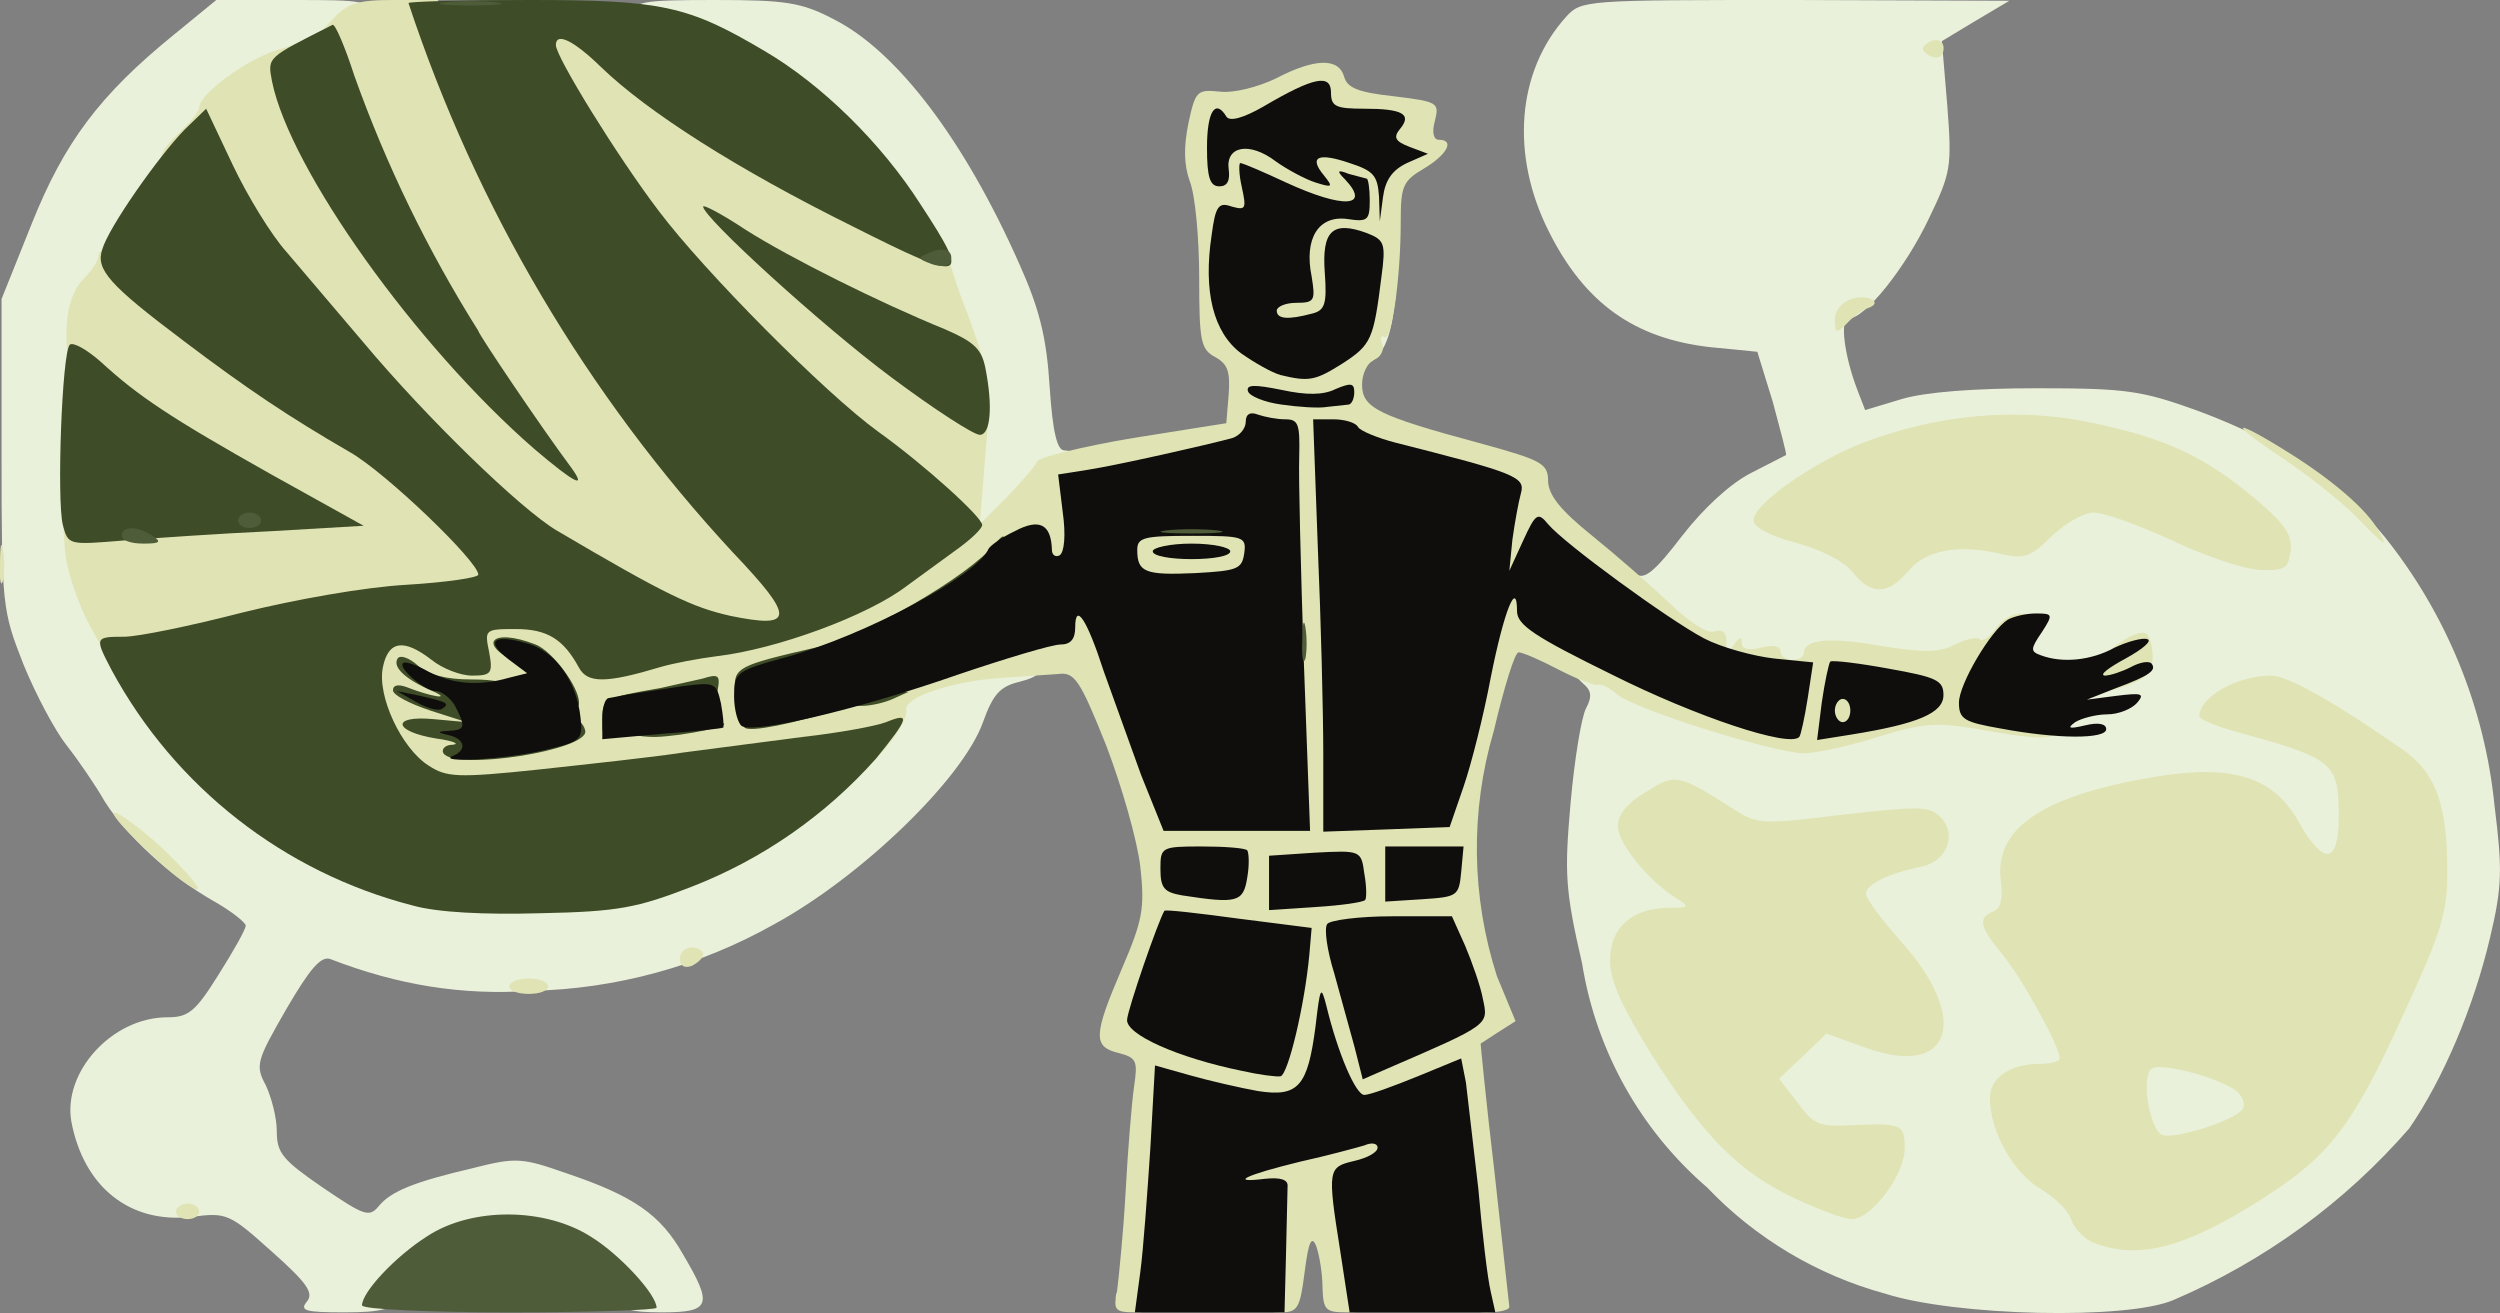 <svg xmlns="http://www.w3.org/2000/svg" id="root" viewBox="0 0 99 52">
  <rect x="0" y="0" width="99" height="52" fill="#808080" stroke="none"/>
  <path
    style="stroke: none; fill-rule: nonzero; fill: rgb(91.765%, 94.51%, 85.49%); fill-opacity: 1"
    d="M 12.156 51.539 C 12.434 51.199 12.156 50.801 10.773 49.57 C 9.086 48.062 8.996 48.004 7.582 48.188 C 5.156 48.465 3.316 47.02 2.824 44.406 C 2.488 42.438 4.449 40.285 6.629 40.285 C 7.461 40.285 7.734 40.07 8.656 38.594 C 9.238 37.672 9.73 36.809 9.73 36.656 C 9.73 36.531 9.148 36.07 8.441 35.672 C 6.754 34.719 5.004 33.09 4.145 31.734 C 3.777 31.09 3.102 30.105 2.641 29.52 C 2.18 28.938 1.41 27.492 0.922 26.293 C 0.094 24.172 0.062 24.016 0.062 17.988 L 0.062 11.84 L 1.258 8.855 C 2.547 5.629 3.961 3.75 6.875 1.383 L 8.566 0 L 11.605 0 C 14.43 0 14.645 0.031 14.645 0.613 C 14.645 1.445 13.508 2.398 12.035 2.859 C 10.805 3.23 9.27 4.305 8.656 5.289 L 7.059 7.473 C 6.324 8.426 5.496 9.719 5.219 10.363 C 4.91 10.977 4.449 11.746 4.176 12.023 C 3.562 12.641 3.133 17.281 3.469 20.203 C 3.777 23.309 6.414 28.137 8.996 30.473 C 12.496 33.766 17.184 35.496 21.98 35.27 C 24.648 35.055 28.426 33.609 30.758 31.891 C 32.848 30.383 34.902 28.074 34.902 27.309 C 34.902 26.969 35.426 26.629 36.531 26.262 C 37.391 25.984 38.219 25.617 38.312 25.43 C 38.434 25.277 39.141 25.062 39.938 25 C 41.352 24.816 41.352 24.816 41.352 25.77 C 41.352 26.602 41.195 26.785 40.367 27 C 39.602 27.184 39.324 27.492 38.926 28.598 C 38.125 30.844 34.105 34.719 30.668 36.594 C 27.719 38.258 24.41 39.164 21.027 39.238 C 18.328 39.422 15.777 39.023 13.078 37.977 C 12.707 37.855 12.277 38.348 11.328 39.977 C 10.16 42.008 10.098 42.191 10.531 42.988 C 10.746 43.453 10.961 44.25 10.961 44.805 C 10.961 45.664 11.203 45.941 12.77 47.02 C 14.398 48.125 14.613 48.219 14.98 47.785 C 15.473 47.172 16.391 46.805 18.758 46.25 C 20.445 45.82 20.691 45.852 22.441 46.465 C 25.078 47.355 26.156 48.094 27.043 49.664 C 28.242 51.691 28.148 51.969 26.215 51.969 C 24.957 51.969 24.527 51.848 24.219 51.355 C 23.605 50.34 21.457 49.172 20.199 49.141 C 19 49.141 17.129 50.094 16.055 51.324 C 15.594 51.848 15.102 51.969 13.629 51.969 C 12.094 51.969 11.848 51.906 12.156 51.539 Z M 74.656 51.23 C 71.965 50.496 69.523 49.039 67.598 47.02 C 64.957 44.742 63.207 41.605 62.652 38.16 C 61.98 35.242 61.949 34.594 62.195 31.797 C 62.348 30.074 62.625 28.383 62.809 28.047 C 63.055 27.582 63.023 27.336 62.684 27.062 C 62.438 26.844 62.223 26.57 62.223 26.414 C 62.223 25.953 64.434 26.109 64.957 26.57 C 65.387 26.969 70.234 28.691 70.391 28.508 L 70.637 27.801 C 70.789 27.246 70.668 27.121 69.867 26.938 C 69.348 26.844 68.578 26.754 68.18 26.754 C 67.781 26.754 67.441 26.629 67.441 26.445 C 67.441 26.293 67.227 26.137 66.953 26.137 C 66.246 26.137 64.371 23.926 64.371 23.094 C 64.371 22.539 64.465 22.449 64.773 22.727 C 65.109 22.973 65.508 22.664 66.613 21.219 C 67.473 20.109 68.547 19.129 69.348 18.727 L 70.727 18.02 C 70.758 17.988 70.512 17.066 70.207 15.93 L 69.59 13.93 L 67.719 13.746 C 64.711 13.406 62.746 11.992 61.332 9.164 C 59.801 6.121 60.074 2.828 62.008 0.676 C 62.625 0 62.715 0 71.098 0 L 79.57 0.031 L 78.219 0.832 L 76.898 1.629 L 77.113 4.184 C 77.297 6.613 77.266 6.828 76.375 8.672 C 75.453 10.609 73.859 12.609 73.215 12.609 C 72.844 12.609 73.031 14.082 73.551 15.438 L 73.859 16.238 L 75.301 15.805 C 76.223 15.527 78.156 15.375 80.672 15.375 C 84.234 15.375 84.816 15.469 87.027 16.266 C 90.344 17.496 92.613 19.035 94.426 21.25 C 96.879 24.309 98.395 28.016 98.785 31.918 C 99.094 34.41 99.094 35.086 98.602 37.148 C 97.957 39.883 96.758 42.715 95.41 44.68 C 92.852 47.625 89.66 49.945 86.078 51.477 C 84.234 52.277 77.449 52.121 74.656 51.23 Z M 85.586 48.219 C 87.242 47.633 90.59 45.387 91.633 44.129 C 92.828 42.652 95.992 35.734 95.992 34.562 C 95.992 32.902 95.379 31.398 94.457 30.75 L 93.535 30.105 L 93.535 34.75 L 92.184 34.75 C 90.895 34.75 90.773 34.656 90.098 33.457 C 89.238 31.918 88.316 31.582 85.707 31.859 C 83.59 32.074 82.023 32.656 81.043 33.582 C 80.488 34.102 80.336 34.594 80.336 35.703 C 80.336 36.5 80.457 37.238 80.613 37.332 C 81.195 37.699 82.484 40.867 82.484 41.914 C 82.484 42.961 82.391 43.051 81.656 43.051 C 81.164 43.051 80.613 43.176 80.367 43.328 C 79.723 43.758 80.367 45.234 81.594 46.066 C 82.176 46.465 82.793 47.078 82.977 47.449 C 83.191 47.785 83.59 48.188 83.898 48.309 L 84.512 48.555 C 84.543 48.586 85 48.434 85.586 48.219 Z M 73.645 46.527 C 74.535 45.727 74.32 45.512 72.57 45.512 C 71.125 45.512 70.852 45.418 70.266 44.59 C 69.285 43.297 69.375 41.945 70.512 40.867 C 71.555 39.852 72.691 39.73 74.379 40.438 C 75.301 40.805 75.484 40.805 75.609 40.438 C 75.793 39.945 74.996 38.684 73.766 37.547 C 73.152 36.961 72.969 36.5 72.969 35.488 C 72.969 34.07 73.488 33.52 74.781 33.52 C 75.117 33.52 75.484 33.363 75.609 33.148 C 75.762 32.902 75.609 32.871 75.086 33.027 C 74.688 33.117 73.031 33.305 71.434 33.395 C 68.672 33.582 68.457 33.551 67.41 32.844 C 66.551 32.227 66.215 32.137 65.848 32.41 C 65.387 32.75 65.387 32.844 65.848 33.426 C 66.152 33.766 66.676 34.227 67.074 34.41 C 67.566 34.688 67.75 35.055 67.75 35.824 C 67.75 36.809 67.656 36.902 66.859 36.902 C 66.367 36.902 65.664 37.148 65.262 37.484 L 64.559 38.039 L 66.309 40.777 C 68.211 43.82 69.746 45.418 71.586 46.371 C 73.09 47.172 72.969 47.141 73.645 46.527 Z M 81.133 27.859 C 81.719 27.246 81.688 27.152 80.734 26.969 C 80.242 26.875 79.57 26.723 79.199 26.602 C 78.586 26.414 78.492 26.477 78.492 27.152 C 78.492 27.828 78.648 27.953 79.508 28.074 L 80.582 28.23 C 80.645 28.262 80.887 28.105 81.133 27.859 Z M 75.609 27.676 C 75.855 27.676 76.039 27.461 76.039 27.215 C 76.039 26.938 75.762 26.754 75.363 26.754 C 74.965 26.754 74.352 26.66 73.98 26.57 C 73.551 26.445 73.273 26.508 73.273 26.723 C 73.273 26.906 73.488 27.062 73.734 27.062 C 73.98 27.062 74.195 27.277 74.195 27.555 C 74.195 27.891 74.352 27.984 74.688 27.859 C 74.965 27.77 75.363 27.676 75.609 27.676 Z M 77.695 20.758 C 79.539 20.727 80.027 20.602 80.582 20.051 C 81.562 19.066 84.141 19.129 86.199 20.141 C 87.059 20.602 88.102 21.066 88.562 21.25 C 89.332 21.527 89.301 21.496 88.316 20.602 C 85.535 18.285 81.941 17.176 78.34 17.527 C 75.641 17.93 71.434 19.621 71.434 20.328 C 71.434 20.449 71.984 20.633 72.629 20.758 C 73.305 20.879 73.922 21.188 74.012 21.434 C 74.195 21.863 74.289 21.863 74.84 21.34 C 75.301 20.941 75.977 20.789 77.695 20.758 Z M 77.695 20.758 "
  />
  <path
    style="stroke: none; fill-rule: nonzero; fill: rgb(91.765%, 94.51%, 85.49%); fill-opacity: 1"
    d="M 84.633 45.852 C 84.297 45.633 84.172 44.957 84.172 43.453 L 84.172 41.359 L 85.215 41.27 C 86.352 41.145 88.809 41.699 89.484 42.223 C 89.668 42.375 89.852 43.051 89.852 43.727 C 89.852 44.836 89.762 44.957 88.715 45.418 C 87.242 46.035 85.215 46.25 84.633 45.852 Z M 44.234 51.168 C 44.328 50.895 44.418 50.277 44.418 49.785 C 44.418 49.047 44.543 48.895 45.188 48.895 C 45.895 48.895 45.953 49.016 45.953 50.277 C 45.953 51.633 45.922 51.66 45.004 51.66 C 44.266 51.66 44.082 51.57 44.234 51.168 Z M 16.484 28.445 C 16.484 27.43 16.547 27.367 17.559 27.367 C 18.57 27.367 18.633 27.43 18.633 28.445 C 18.633 29.461 18.57 29.52 17.559 29.52 C 16.547 29.52 16.484 29.461 16.484 28.445 Z M 26.309 27.828 C 26.309 26.816 26.371 26.754 27.383 26.754 C 28.395 26.754 28.457 26.816 28.457 27.828 C 28.457 28.844 28.395 28.906 27.383 28.906 C 26.371 28.906 26.309 28.844 26.309 27.828 Z M 37.973 21.219 C 37.973 21.066 37.758 20.91 37.512 20.91 C 37.207 20.91 37.051 20.574 37.051 19.836 C 37.051 19.129 37.207 18.758 37.48 18.758 C 38.219 18.758 38.312 16.051 37.605 14.145 C 37.266 13.223 36.898 11.992 36.746 11.438 C 35.887 7.965 30.422 2.738 26.277 1.445 C 25.48 1.199 25.078 0.891 25.078 0.555 C 25.078 0.062 25.449 0 28.305 0 C 31.129 0 31.742 0.094 33.031 0.77 C 35.516 2.031 38.188 5.535 40.367 10.457 C 41.164 12.238 41.441 13.348 41.566 15.312 C 41.688 17.16 41.871 17.836 42.148 17.836 C 42.668 17.836 42.699 18.328 42.211 18.941 C 40.613 20.941 39.844 21.527 38.926 21.527 C 38.402 21.527 37.973 21.402 37.973 21.219 Z M 53.629 12.762 C 53.629 11.102 53.66 11.07 54.488 11.07 C 55.379 11.07 55.379 11.07 55.164 12.484 C 54.98 13.746 54.52 14.422 53.875 14.453 C 53.723 14.453 53.629 13.684 53.629 12.762 Z M 52.094 8.766 C 52.094 7.75 52.156 7.688 53.168 7.688 C 54.18 7.688 54.242 7.75 54.242 8.766 C 54.242 9.777 54.18 9.84 53.168 9.84 C 52.156 9.84 52.094 9.777 52.094 8.766 Z M 48.719 6.305 C 48.719 5.258 48.746 5.227 49.945 5.227 C 51.141 5.227 51.172 5.258 51.172 6.305 C 51.172 7.348 51.141 7.379 49.945 7.379 C 48.746 7.379 48.719 7.348 48.719 6.305 Z M 48.719 6.305 "
  />
  <path
    style="stroke: none; fill-rule: nonzero; fill: rgb(87.843%, 89.02%, 70.588%); fill-opacity: 1"
    d="M 44.234 51.141 C 44.297 50.648 44.48 48.895 44.574 47.203 C 44.664 45.512 44.82 43.637 44.91 43.02 C 45.062 42.008 45.004 41.883 44.297 41.699 C 43.285 41.453 43.285 41.023 44.418 38.379 C 45.25 36.441 45.34 35.98 45.156 34.316 C 45.035 33.273 44.418 31.121 43.805 29.52 C 42.762 26.906 42.547 26.602 41.902 26.691 L 39.66 26.844 C 37.727 26.969 35.793 27.613 35.887 28.105 C 36.008 28.691 34.227 30.812 33.953 30.414 C 33.797 30.137 32.969 30.137 30.543 30.445 C 26.309 30.965 23.055 31.305 19.648 31.551 C 16.332 31.797 15.625 31.52 14.645 29.461 C 14 28.105 13.906 27.184 14.215 25.555 C 14.398 24.633 14.488 24.602 15.902 24.602 C 16.699 24.602 17.469 24.754 17.559 24.91 C 17.898 25.43 18.328 25.246 18.328 24.57 C 18.328 23.926 18.234 23.895 16.27 24.078 C 15.102 24.172 12.523 24.691 10.5 25.215 C 8.473 25.707 6.262 26.137 5.555 26.137 C 4.328 26.137 4.234 26.078 3.469 24.602 C 3.039 23.77 2.641 22.539 2.578 21.863 L 2.488 20.664 L 4.328 20.512 L 8.137 20.109 L 10.07 19.895 L 8.75 19.129 C 6.785 18.02 4.145 16.266 3.375 15.559 C 2.426 14.73 2.363 11.992 3.285 11.07 C 3.621 10.73 3.898 10.332 3.898 10.148 C 3.898 9.656 5.004 9.777 5.465 10.332 C 6.324 11.379 11.297 14.945 14.734 16.973 C 15.961 17.684 16.207 17.742 15.84 17.281 C 15.441 16.699 12.738 13.531 10.438 10.918 C 9.824 10.238 8.996 8.949 8.594 8.086 C 7.98 6.766 7.707 6.457 7.09 6.457 C 6.141 6.457 6.172 6.148 7.121 5.227 C 7.551 4.828 7.891 4.398 7.891 4.242 C 7.891 3.723 9.824 2.305 11.02 1.969 L 12.188 1.598 L 12.125 2.738 C 12.094 3.504 12.465 4.52 13.23 5.996 C 14.52 8.395 15.258 9.348 14.551 7.688 C 14.273 7.102 13.691 5.473 13.23 4.09 L 12.371 1.598 L 13.137 0.801 C 13.754 0.121 14.152 0 15.594 0 L 17.344 0 L 18.02 1.938 C 18.91 4.305 21.059 8.734 22.531 11.195 C 23.883 13.438 27.352 18.176 28.793 19.711 L 31.188 22.293 L 32.508 23.738 L 33.523 23.188 L 35.793 21.742 C 37.082 20.879 37.113 20.848 36.531 20.234 C 36.223 19.895 35.211 19.035 34.289 18.359 C 28.305 13.898 21.09 4.859 21.09 1.785 C 21.09 0.613 21.09 0.613 22.316 0.613 C 23.332 0.613 23.789 0.832 24.711 1.723 C 26.613 3.566 31.066 6.367 35.301 8.332 C 36.93 9.102 37.422 9.504 37.543 10.117 C 37.637 10.547 37.973 11.594 38.312 12.422 C 38.617 13.254 38.895 14.055 38.895 14.176 C 38.895 14.574 37.234 14.516 36.805 14.082 C 36.621 13.898 36.375 13.809 36.285 13.898 C 36.191 13.961 36.805 14.516 37.668 15.098 L 39.172 16.145 L 38.984 18.449 L 38.801 20.758 L 39.875 19.68 C 40.461 19.066 41.012 18.449 41.074 18.266 C 41.137 18.113 42.855 17.684 44.879 17.344 L 48.562 16.758 L 48.656 15.621 C 48.719 14.73 48.625 14.422 48.133 14.145 C 47.551 13.84 47.488 13.531 47.488 11.008 C 47.488 9.473 47.336 7.75 47.121 7.195 C 46.875 6.52 46.875 5.812 47.059 4.891 C 47.336 3.598 47.398 3.535 48.316 3.629 C 48.871 3.691 49.824 3.445 50.527 3.105 C 52.062 2.305 53.016 2.277 53.23 3.043 C 53.352 3.477 53.781 3.66 55.195 3.812 C 56.945 4.027 57.004 4.059 56.82 4.797 C 56.699 5.227 56.762 5.535 56.977 5.535 C 57.621 5.535 57.312 6.121 56.391 6.672 C 55.562 7.164 55.469 7.348 55.469 8.766 C 55.469 11.07 55.102 13.531 54.824 13.348 C 54.672 13.254 54.641 13.375 54.734 13.621 C 54.824 13.867 54.672 14.145 54.426 14.238 C 54.152 14.359 53.938 14.793 53.938 15.223 C 53.938 16.145 54.52 16.453 58.633 17.559 C 61.09 18.234 61.305 18.359 61.305 19.066 C 61.332 19.621 61.793 20.203 63.055 21.219 C 64.004 21.988 65.387 23.188 66.121 23.895 C 66.922 24.664 67.656 25.125 67.902 25 C 68.211 24.91 68.363 25.031 68.363 25.398 C 68.363 25.891 68.426 25.922 68.672 25.523 C 68.887 25.215 68.977 25.184 68.977 25.461 C 68.977 25.707 69.223 25.77 69.746 25.645 C 70.207 25.523 70.512 25.586 70.512 25.801 C 70.512 25.984 70.727 26.137 70.973 26.137 C 71.219 26.137 71.434 26.016 71.434 25.863 C 71.434 25.309 72.445 25.215 74.535 25.586 C 76.254 25.863 76.836 25.832 77.418 25.523 C 77.848 25.309 78.277 25.215 78.402 25.309 C 78.492 25.43 78.77 25.246 79.016 24.91 C 79.598 24.078 80.645 24.109 80.645 24.91 C 80.645 25.309 80.43 25.523 80.027 25.523 C 79.57 25.523 79.414 25.738 79.414 26.262 C 79.414 26.691 79.262 27.121 79.047 27.246 C 78.586 27.523 79.539 27.922 80.734 27.953 C 81.348 27.984 81.562 28.137 81.562 28.598 C 81.562 29.336 81.102 29.367 78.34 28.875 C 76.652 28.598 76.16 28.629 74.352 29.184 C 73.215 29.551 71.895 29.828 71.434 29.828 C 70.266 29.828 64.68 28.074 64.035 27.492 C 63.758 27.246 63.422 27.062 63.27 27.121 C 63.113 27.152 62.41 26.875 61.703 26.508 C 60.996 26.137 60.289 25.832 60.137 25.832 C 59.984 25.832 59.555 27.246 59.156 28.938 C 58.219 32.113 58.262 35.5 59.277 38.652 L 60.016 40.438 L 59.34 40.867 L 58.633 41.328 C 58.633 41.359 58.848 43.637 59.184 46.434 L 59.77 51.754 C 59.77 51.879 59.371 51.969 58.848 51.969 C 58.324 51.969 57.926 51.816 57.926 51.602 C 57.926 50.188 57.219 44.098 57.066 43.914 C 56.945 43.789 56.547 43.758 56.145 43.852 C 55.594 44.004 55.469 44.25 55.469 45.359 C 55.469 46.586 55.379 46.711 54.582 46.895 C 53.75 47.078 53.723 47.141 53.965 48.219 C 54.121 48.832 54.242 49.941 54.242 50.676 C 54.242 51.906 54.211 51.969 53.32 51.969 C 52.492 51.969 52.402 51.879 52.371 50.984 C 52.371 50.434 52.246 49.695 52.125 49.355 C 51.941 48.895 51.816 49.172 51.664 50.371 C 51.48 51.816 51.387 51.969 50.711 51.969 C 49.977 51.969 49.945 51.906 49.945 49.816 C 49.945 47.727 49.914 47.664 49.176 47.664 C 48.504 47.664 48.41 47.543 48.41 46.617 L 48.41 45.574 L 50.684 45.051 C 52.461 44.68 52.953 44.465 52.801 44.098 C 52.676 43.758 52.555 43.727 52.215 44.004 C 51.785 44.344 48.164 44.219 47.09 43.82 C 46.754 43.668 46.629 44.25 46.477 46.805 C 46.168 51.57 46.047 51.969 44.973 51.969 C 44.145 51.969 44.082 51.879 44.234 51.141 Z M 50.527 39.605 C 50.711 38.562 50.836 37.672 50.773 37.641 L 48.84 37.363 L 46.938 37.148 L 46.445 38.625 C 46.168 39.422 45.984 40.098 46.047 40.129 C 46.23 40.316 49.547 41.484 49.824 41.484 C 50.039 41.516 50.344 40.652 50.527 39.605 Z M 57.59 39.762 C 57.621 39.73 57.434 39.145 57.129 38.469 C 56.605 37.238 56.547 37.207 55.07 37.207 C 53.75 37.207 53.598 37.27 53.781 37.762 L 54.305 39.73 L 54.641 41.145 L 56.055 40.5 Z M 50.867 29.461 C 50.867 27 50.312 18.418 50.16 18.266 C 50.129 18.203 48.84 18.449 47.336 18.82 L 43.898 19.559 C 43.312 19.68 43.223 19.926 43.129 21.309 L 43.039 22.91 L 41.902 23 C 40.949 23.094 40.734 23 40.734 22.539 C 40.707 22.047 40.676 22.047 40.336 22.449 C 38.113 24.531 35.398 26.012 32.449 26.754 C 30.605 27.184 29.469 27.645 30.297 27.645 C 31.129 27.645 34.043 26.844 37.422 25.707 C 39.23 25.094 40.922 24.602 41.164 24.602 C 41.441 24.602 41.656 24.324 41.656 23.953 C 41.656 23.434 41.809 23.34 42.762 23.434 C 43.898 23.523 43.898 23.523 44.941 26.445 L 46.445 30.691 L 46.938 31.98 L 50.867 31.98 Z M 56.73 31.152 C 57.465 29.273 58.57 24.324 58.754 22.109 L 58.941 19.742 L 57.773 19.375 C 56.422 18.941 53.199 18.145 53.105 18.266 C 53.078 18.297 53.137 21.402 53.23 25.156 L 53.414 31.98 L 54.918 31.98 C 56.27 31.98 56.453 31.891 56.73 31.152 Z M 21.305 28.66 C 21.734 28.508 21.918 28.32 21.766 28.074 C 21.426 27.555 19.246 27.922 19.246 28.477 C 19.246 28.938 20.137 29 21.305 28.66 Z M 70.512 27.523 C 70.512 27.215 70.207 27.062 69.684 27.062 C 68.027 27.062 66.215 26.199 63.359 24.109 C 61.332 22.602 60.996 22.48 60.996 23.34 C 60.996 23.801 61.887 24.387 64.773 25.77 C 69.715 28.199 70.512 28.445 70.512 27.523 Z M 26.062 25.34 C 26.828 25.156 26.77 25.094 25.141 24.23 C 22.688 22.941 20.906 21.832 19.617 20.758 C 18.695 19.988 18.602 19.957 18.879 20.512 C 19.094 20.879 19.402 21.281 19.555 21.371 C 19.738 21.465 19.863 22.109 19.863 22.785 L 19.863 23.984 L 21.242 23.984 C 22.254 23.984 22.777 24.172 23.238 24.664 C 23.574 25.031 23.852 25.461 23.852 25.617 C 23.852 25.77 24.16 25.801 24.559 25.707 C 24.926 25.586 25.602 25.43 26.062 25.34 Z M 50.281 11.07 C 50.773 11.07 50.867 10.855 50.867 9.871 C 50.867 9.195 50.742 8.547 50.559 8.457 C 50.406 8.363 50.254 8.488 50.254 8.734 C 50.254 9.012 49.977 9.227 49.637 9.227 C 49.207 9.227 49.023 9.441 48.992 9.934 C 48.902 11.777 49.391 13.5 49.578 11.93 C 49.637 11.316 49.852 11.07 50.281 11.07 Z M 50.281 11.07 "
  />
  <path
    style="stroke: none; fill-rule: nonzero; fill: rgb(87.843%, 89.02%, 70.588%); fill-opacity: 1"
    d="M 44.328 23.492 C 44.203 23.371 44.113 22.602 44.113 21.773 L 44.113 20.297 L 50.281 20.297 L 50.191 21.926 L 50.098 23.523 L 47.336 23.617 C 45.801 23.648 44.449 23.617 44.328 23.492 Z M 82.883 49.203 C 82.516 49.047 82.148 48.648 82.023 48.309 C 81.934 47.973 81.379 47.418 80.797 47.078 C 79.723 46.434 78.801 44.805 78.801 43.48 C 78.801 42.684 79.598 42.129 80.766 42.129 C 81.195 42.129 81.562 42.035 81.562 41.914 C 81.562 41.422 80.059 38.715 79.293 37.793 C 78.402 36.715 78.309 36.348 78.922 36.102 C 79.23 35.98 79.324 35.609 79.23 34.84 C 78.984 32.781 80.918 31.488 85.402 30.75 C 88.441 30.258 90.035 30.781 91.02 32.535 C 92.031 34.316 92.613 34.227 92.613 32.32 C 92.613 30.168 92.43 30.043 88.41 28.938 C 87.672 28.723 87.09 28.477 87.09 28.352 C 87.121 27.582 88.594 26.754 89.945 26.754 C 90.59 26.754 92.492 27.828 95.133 29.676 C 96.453 30.598 96.914 31.828 96.914 34.562 C 96.914 36.133 96.668 36.934 95.195 40.129 C 93.168 44.59 92.277 45.758 89.574 47.48 C 86.535 49.418 84.664 49.91 82.883 49.203 Z M 88.809 43.914 C 88.93 43.758 88.809 43.422 88.594 43.234 C 88.012 42.715 85.617 42.066 85.215 42.312 C 84.785 42.559 85.094 44.621 85.586 44.926 C 85.984 45.172 88.531 44.375 88.809 43.914 Z M 6.969 47.973 C 6.969 47.816 7.184 47.664 7.43 47.664 C 7.676 47.664 7.891 47.816 7.891 47.973 C 7.891 48.156 7.676 48.277 7.43 48.277 C 7.184 48.277 6.969 48.156 6.969 47.973 Z M 71.125 47.48 C 68.918 46.465 67.473 45.02 65.418 41.789 C 64.219 39.852 63.758 38.84 63.758 38.039 C 63.758 36.746 64.59 35.98 66.062 35.949 C 66.891 35.949 66.922 35.918 66.398 35.578 C 65.293 34.902 64.066 33.395 64.066 32.719 C 64.066 32.258 64.434 31.797 65.172 31.367 C 66.336 30.629 66.43 30.629 68.609 32.012 C 69.59 32.656 69.746 32.656 73 32.258 C 76.008 31.918 76.406 31.918 76.836 32.352 C 77.512 33.027 77.113 34.102 76.098 34.316 C 74.75 34.594 73.891 35.027 73.891 35.395 C 73.891 35.578 74.504 36.41 75.27 37.27 C 78.035 40.344 77.297 42.684 73.949 41.516 L 72.324 40.93 L 71.402 41.82 L 70.449 42.715 L 71.188 43.668 C 71.801 44.527 72.047 44.621 73.273 44.559 C 75.332 44.465 75.426 44.527 75.426 45.48 C 75.426 46.527 74.105 48.277 73.336 48.277 C 73.031 48.277 72.047 47.91 71.125 47.48 Z M 20.168 39.055 C 20.168 38.898 20.508 38.746 20.938 38.746 C 21.367 38.746 21.703 38.898 21.703 39.055 C 21.703 39.238 21.367 39.359 20.938 39.359 C 20.508 39.359 20.168 39.238 20.168 39.055 Z M 26.922 37.977 C 26.922 37.73 27.137 37.516 27.383 37.516 C 27.629 37.516 27.844 37.641 27.844 37.793 C 27.844 37.945 27.629 38.133 27.383 38.254 C 27.105 38.348 26.922 38.254 26.922 37.977 Z M 6.016 33.855 C 5.098 33.027 4.422 32.289 4.512 32.195 C 4.605 32.105 5.434 32.688 6.355 33.52 C 7.246 34.379 7.922 35.117 7.828 35.211 C 7.734 35.301 6.906 34.719 6.016 33.855 Z M 82.793 26.785 C 82.793 26.168 84.57 24.816 85 25.094 C 85.125 25.184 85.246 25.586 85.246 26.016 C 85.246 26.539 85 26.844 84.449 27.062 C 83.281 27.523 82.793 27.43 82.793 26.785 Z M 0 22.293 C 0 21.617 0.062 21.371 0.121 21.773 C 0.184 22.141 0.184 22.695 0.121 23 C 0.031 23.277 -0.031 22.973 0 22.293 Z M 73.367 22.664 C 73.031 22.234 72.141 21.773 71.125 21.496 C 70.082 21.219 69.438 20.879 69.438 20.602 C 69.438 19.957 71.801 18.297 73.797 17.527 C 76.773 16.391 79.969 16.113 82.914 16.758 C 85.832 17.375 87.305 18.082 89.332 19.773 C 90.496 20.758 90.773 21.188 90.711 21.801 C 90.621 22.508 90.496 22.602 89.484 22.57 C 88.871 22.539 87.305 22.02 86.016 21.402 C 84.695 20.789 83.312 20.297 82.914 20.297 C 82.516 20.297 81.777 20.727 81.227 21.25 C 80.43 22.047 80.152 22.141 79.324 21.957 C 77.605 21.527 76.254 21.773 75.578 22.602 C 74.781 23.555 74.105 23.586 73.367 22.664 Z M 93.23 20.387 C 92.645 19.805 91.324 18.758 90.344 18.113 C 88.164 16.668 88.379 16.512 90.59 17.898 C 92.371 19.004 93.75 20.203 94.18 21.004 C 94.609 21.742 94.457 21.648 93.23 20.387 Z M 72.66 12.641 C 72.66 12.301 72.938 11.961 73.305 11.84 C 73.98 11.625 74.625 11.992 73.949 12.207 C 73.734 12.301 73.367 12.547 73.121 12.824 C 72.723 13.223 72.66 13.191 72.66 12.641 Z M 76.375 2.184 C 76.07 2 76.07 1.875 76.344 1.691 C 76.746 1.445 77.082 1.66 76.93 2.121 C 76.836 2.305 76.621 2.336 76.375 2.184 Z M 76.375 2.184 "
  />
  <path
    style="stroke: none; fill-rule: nonzero; fill: rgb(24.314%, 29.804%, 15.294%); fill-opacity: 1"
    d="M 16.332 35.855 C 11.242 34.543 6.926 31.168 4.422 26.539 C 3.746 25.246 3.746 25.215 4.91 25.215 C 5.465 25.215 7.551 24.785 9.578 24.262 C 11.695 23.738 14.457 23.246 16.117 23.156 C 17.652 23.062 18.941 22.879 18.941 22.754 C 18.941 22.234 15.258 18.695 13.844 17.898 C 11.449 16.512 9.793 15.406 7.273 13.5 C 4.328 11.285 3.777 10.672 4.051 9.871 C 4.297 9.012 6.262 6.211 7.305 5.137 L 8.164 4.305 L 9.211 6.52 C 9.793 7.75 10.746 9.316 11.359 9.992 L 14.367 13.531 C 16.914 16.574 20.598 20.141 22.039 21.004 C 26.371 23.555 27.414 24.047 28.918 24.387 C 31.465 24.91 31.496 24.477 29.039 21.895 C 23.242 15.645 18.855 8.223 16.176 0.121 C 16.176 0.062 18.328 0 20.938 0 C 26.215 0 27.23 0.215 30.297 2.031 C 32.539 3.352 34.902 5.656 36.469 8.117 C 38.465 11.164 38.25 11.223 33.797 8.98 C 29.195 6.703 25.633 4.43 23.789 2.645 C 22.715 1.598 22.012 1.262 22.012 1.785 C 22.012 2.246 24.434 6.18 26.094 8.363 C 27.902 10.762 32.691 15.59 34.781 17.098 C 36.621 18.418 38.895 20.48 38.895 20.789 C 38.895 20.941 38.402 21.402 37.789 21.832 L 35.887 23.219 C 34.352 24.387 30.758 25.707 28.395 25.984 C 27.66 26.078 26.676 26.262 26.156 26.414 C 24.004 27.062 23.27 27.062 22.93 26.445 C 22.316 25.309 21.672 24.91 20.414 24.91 C 19.188 24.91 19.188 24.938 19.371 25.832 C 19.523 26.66 19.461 26.754 18.695 26.754 C 18.234 26.754 17.527 26.477 17.098 26.137 C 15.992 25.277 15.379 25.371 15.164 26.414 C 14.918 27.555 15.902 29.645 16.977 30.32 C 17.684 30.781 18.113 30.812 21.336 30.473 C 23.301 30.258 25.91 29.98 27.074 29.797 L 31.773 29.184 C 33.184 29.027 34.688 28.754 35.086 28.598 C 36.07 28.199 36.008 28.414 34.688 30.043 C 32.688 32.289 30.184 34.031 27.383 35.117 C 25.234 35.949 24.496 36.102 21.395 36.164 C 19.156 36.227 17.312 36.133 16.332 35.855 Z M 16.332 35.855 "
  />
  <path
    style="stroke: none; fill-rule: nonzero; fill: rgb(24.314%, 29.804%, 15.294%); fill-opacity: 1"
    d="M 17.559 29.828 C 17.469 29.676 17.621 29.492 17.926 29.492 C 18.234 29.461 17.926 29.336 17.281 29.246 C 15.562 28.969 15.473 28.32 17.16 28.477 L 18.48 28.598 L 17.039 28.137 C 16.207 27.859 15.562 27.523 15.562 27.336 C 15.562 27.121 15.777 27.09 16.117 27.215 C 17.039 27.582 17.957 27.738 17.129 27.367 C 16.055 26.906 15.531 26.414 15.746 26.078 C 15.84 25.922 16.207 26.047 16.547 26.355 C 16.977 26.723 17.652 26.906 18.664 26.906 C 19.648 26.906 20.168 27.031 20.168 27.309 C 20.168 27.492 19.953 27.676 19.707 27.676 C 19.461 27.676 19.246 27.891 19.246 28.137 C 19.246 28.383 19.461 28.598 19.707 28.598 C 19.953 28.598 20.168 28.812 20.168 29.059 C 20.168 29.305 20.352 29.52 20.598 29.52 C 21.395 29.52 22.012 29.152 22.012 28.691 C 22.012 28.105 23.055 28.32 23.176 28.938 C 23.332 29.707 18.02 30.535 17.559 29.828 Z M 23.852 28.535 C 23.852 27.676 23.852 27.645 26.156 27.246 L 27.812 26.875 C 28.52 26.66 28.551 26.723 28.363 27.613 C 28.242 28.289 28.273 28.598 28.551 28.629 C 29.223 28.691 27.105 29.152 25.941 29.184 C 25.293 29.184 24.742 29.059 24.68 28.844 C 24.559 28.535 24.434 28.566 24.191 28.906 C 23.914 29.273 23.852 29.215 23.852 28.535 Z M 29.562 28.629 C 29.715 28.477 30.668 28.289 31.68 28.199 L 33.523 28.047 L 31.988 28.445 C 30.145 28.938 29.133 29 29.562 28.629 Z M 22.012 27.367 C 21.824 27.031 21.211 26.539 20.629 26.293 C 18.848 25.555 19.402 24.816 21.211 25.523 C 21.855 25.77 22.93 27.184 22.93 27.828 C 22.93 28.23 22.316 27.922 22.012 27.367 Z M 29.102 27.309 C 29.07 26.445 29.195 26.355 32.293 25.645 C 34.289 25.184 38.371 22.816 39.414 21.527 C 39.723 21.156 39.785 21.156 39.816 21.496 C 39.816 21.957 39.445 22.293 37.543 23.617 C 35.609 24.938 34.844 25.371 33.461 25.832 C 32.723 26.047 32.141 26.414 32.141 26.602 C 32.141 27 31.188 27.367 30.082 27.367 C 29.715 27.367 29.348 27.555 29.285 27.77 C 29.195 27.953 29.102 27.77 29.102 27.309 Z M 34.137 27.676 C 34.473 27.523 35.027 27.398 35.363 27.398 L 35.977 27.398 L 35.363 27.676 C 35.027 27.828 34.473 27.953 34.137 27.953 L 33.523 27.953 Z M 2.488 20.789 C 2.242 19.773 2.457 13.961 2.762 13.652 C 2.887 13.531 3.438 13.84 3.992 14.328 C 5.465 15.684 6.754 16.543 10.746 18.789 L 14.398 20.82 L 10.746 21.035 C 8.75 21.125 6.141 21.309 4.91 21.402 C 2.703 21.586 2.703 21.586 2.488 20.789 Z M 21.152 17.773 C 16.453 13.684 11.48 6.703 10.773 3.23 C 10.59 2.246 10.559 2.305 13.168 0.984 C 13.262 0.922 13.66 1.844 14.027 2.984 C 15.289 6.527 16.938 9.918 18.941 13.102 C 18.941 13.223 21.426 16.914 22.594 18.48 C 23.27 19.402 22.777 19.156 21.152 17.773 Z M 35.301 14.945 C 32.57 12.914 27.844 8.609 27.844 8.18 C 27.844 8.086 28.609 8.488 29.531 9.102 C 31.281 10.211 34.844 11.992 37.422 13.039 C 38.555 13.531 38.863 13.809 39.016 14.547 C 39.324 16.082 39.23 17.219 38.801 17.219 C 38.555 17.219 36.992 16.207 35.301 14.945 Z M 35.301 14.945 "
  />
  <path
    style="stroke: none; fill-rule: nonzero; fill: rgb(5.882%, 5.49%, 4.706%); fill-opacity: 1"
    d="M 45.156 50.371 C 45.277 49.477 45.434 47.266 45.555 45.449 L 45.738 42.191 L 47.152 42.59 C 47.918 42.805 49.117 43.082 49.824 43.207 C 51.418 43.453 51.785 43.02 52.094 40.652 C 52.277 39.086 52.309 38.992 52.523 39.824 C 52.984 41.73 53.691 43.359 54.027 43.359 C 54.242 43.359 55.164 43.02 56.145 42.621 L 57.863 41.914 L 58.051 42.867 L 58.539 47.051 C 58.695 48.832 58.91 50.648 59.031 51.141 L 59.215 51.969 L 53.445 51.969 L 53.078 49.57 C 52.555 46.281 52.586 46.219 53.629 45.973 C 54.152 45.852 54.551 45.633 54.551 45.449 C 54.551 45.266 54.305 45.234 54.027 45.359 C 53.723 45.449 52.586 45.758 51.48 46.004 C 49.332 46.527 48.625 46.863 50.098 46.68 C 50.711 46.617 51.02 46.711 50.988 46.988 L 50.926 49.664 L 50.867 51.969 L 44.941 51.969 Z M 45.156 50.371 "
  />
  <path
    style="stroke: none; fill-rule: nonzero; fill: rgb(5.882%, 5.49%, 4.706%); fill-opacity: 1"
    d="M 49.176 42.406 C 46.629 41.883 44.574 40.961 44.633 40.375 C 44.664 39.945 45.863 36.473 46.109 36.07 C 46.137 36.008 47.457 36.164 49.055 36.379 L 51.941 36.746 L 51.848 37.824 C 51.664 39.793 51.02 42.527 50.711 42.621 C 50.559 42.652 49.852 42.559 49.176 42.406 Z M 53.629 41.422 L 52.832 38.531 C 52.555 37.641 52.43 36.777 52.555 36.594 C 52.648 36.441 53.812 36.285 55.133 36.285 L 57.496 36.285 L 58.02 37.453 C 58.293 38.102 58.633 39.055 58.727 39.578 C 58.941 40.59 59 40.562 54.949 42.312 L 53.965 42.742 Z M 50.254 34.965 L 50.254 33.887 L 52.062 33.766 C 53.875 33.672 53.906 33.672 54.027 34.594 C 54.121 35.117 54.121 35.578 54.059 35.641 C 53.965 35.734 53.105 35.855 52.094 35.918 L 50.254 36.039 Z M 46.812 35.457 C 46.109 35.332 45.953 35.18 45.953 34.41 C 45.953 33.551 45.984 33.52 47.582 33.52 C 48.504 33.52 49.301 33.582 49.391 33.672 C 49.453 33.766 49.484 34.227 49.391 34.75 C 49.238 35.734 48.992 35.793 46.812 35.457 Z M 54.855 34.625 L 54.855 33.52 L 57.957 33.52 L 57.863 34.535 C 57.773 35.488 57.711 35.516 56.332 35.609 L 54.855 35.703 Z M 45.188 30.691 L 43.715 26.602 C 43.039 24.508 42.578 23.832 42.578 24.848 C 42.578 25.309 42.395 25.523 41.996 25.523 C 41.656 25.523 39.816 26.078 37.91 26.723 C 34.043 28.074 29.898 29.059 29.379 28.754 C 29.223 28.66 29.07 28.105 29.07 27.582 C 29.07 26.629 29.133 26.57 31.156 26.016 C 34.258 25.156 38.711 22.785 39.141 21.742 C 39.199 21.617 39.66 21.281 40.184 21.035 C 41.164 20.512 41.625 20.758 41.656 21.773 C 41.656 21.988 41.809 22.078 41.965 21.988 C 42.148 21.863 42.211 21.188 42.086 20.297 L 41.902 18.789 L 43.07 18.605 C 44.266 18.418 47.797 17.621 48.809 17.344 C 49.086 17.25 49.332 16.973 49.332 16.699 C 49.332 16.391 49.516 16.297 49.824 16.422 C 50.098 16.512 50.559 16.605 50.898 16.605 C 51.418 16.605 51.48 16.789 51.449 18.082 C 51.418 18.883 51.512 22.539 51.633 26.23 L 51.879 32.902 L 46.078 32.902 Z M 49.27 21.926 C 49.363 21.25 49.27 21.219 47.215 21.219 C 45.309 21.219 45.035 21.281 45.035 21.773 C 45.035 22.664 45.34 22.785 47.336 22.695 C 48.992 22.602 49.176 22.539 49.27 21.926 Z M 49.27 21.926 "
  />
  <path
    style="stroke: none; fill-rule: nonzero; fill: rgb(5.882%, 5.49%, 4.706%); fill-opacity: 1"
    d="M 45.648 21.832 C 45.648 21.68 46.352 21.527 47.184 21.527 C 48.043 21.527 48.719 21.68 48.719 21.832 C 48.719 22.02 48.043 22.141 47.184 22.141 C 46.352 22.141 45.648 22.02 45.648 21.832 Z M 52.402 29.891 C 52.402 28.23 52.309 24.539 52.188 21.742 L 52 16.605 L 52.801 16.605 C 53.23 16.605 53.691 16.73 53.781 16.914 C 53.875 17.066 54.551 17.344 55.254 17.527 C 59.984 18.727 60.414 18.883 60.23 19.527 C 60.137 19.863 59.984 20.695 59.891 21.371 L 59.77 22.602 L 60.32 21.402 C 60.812 20.328 60.902 20.266 61.305 20.758 C 61.949 21.527 66.031 24.508 67.473 25.277 C 68.18 25.645 69.438 25.984 70.266 26.078 L 71.801 26.23 L 71.586 27.645 C 71.465 28.414 71.312 29.121 71.25 29.184 C 70.852 29.613 67.168 28.383 63.852 26.723 C 60.781 25.215 60.074 24.754 60.074 24.199 C 60.074 22.91 59.555 24.199 59.031 26.844 C 58.754 28.32 58.266 30.258 57.957 31.152 L 57.406 32.75 L 54.918 32.844 L 52.402 32.934 Z M 17.957 29.922 C 18.48 29.707 18.418 29.273 17.805 29.121 C 17.281 29 17.281 28.969 17.805 28.938 C 18.418 28.906 18.449 28.781 18.02 27.953 C 17.836 27.645 17.496 27.367 17.254 27.367 C 16.824 27.367 15.746 26.445 15.961 26.262 C 16.023 26.168 16.484 26.324 16.977 26.602 C 17.926 27.09 18.941 27.184 20.137 26.844 L 20.875 26.66 L 20.137 26.109 C 19.215 25.398 19.523 25.094 20.812 25.461 C 21.949 25.738 22.84 26.938 22.992 28.445 C 23.086 29.305 22.992 29.367 21.551 29.707 C 20.047 30.074 17.191 30.227 17.957 29.922 Z M 23.852 28.477 C 23.852 28.047 23.945 27.676 24.098 27.645 L 24.926 27.492 L 26.953 27.184 C 28.332 27 28.363 27.031 28.551 27.859 C 28.641 28.352 28.672 28.781 28.641 28.812 C 28.609 28.844 27.535 28.969 26.215 29.059 L 23.852 29.273 Z M 72.141 27.828 C 72.262 27 72.414 26.293 72.477 26.199 C 72.57 26.137 73.613 26.262 74.781 26.477 C 76.684 26.816 76.961 26.938 76.961 27.523 C 76.961 28.23 75.977 28.66 73.305 29.09 L 71.957 29.305 Z M 73.273 28.137 C 73.273 27.891 73.152 27.676 72.969 27.676 C 72.816 27.676 72.66 27.891 72.66 28.137 C 72.66 28.383 72.816 28.598 72.969 28.598 C 73.152 28.598 73.273 28.383 73.273 28.137 Z M 79.199 28.844 C 77.789 28.598 77.574 28.477 77.574 27.828 C 77.574 27.09 78.832 24.969 79.508 24.539 C 79.723 24.418 80.215 24.293 80.613 24.293 C 81.289 24.293 81.316 24.324 80.859 25.031 C 80.398 25.707 80.398 25.801 80.828 25.953 C 81.656 26.262 82.793 26.168 83.742 25.645 C 84.266 25.398 84.848 25.246 85.031 25.309 C 85.246 25.371 84.848 25.707 84.172 26.078 C 83.496 26.445 83.129 26.723 83.344 26.754 C 83.559 26.754 84.02 26.602 84.387 26.414 C 84.727 26.23 85.062 26.168 85.188 26.262 C 85.43 26.539 85.125 26.754 83.805 27.246 L 82.637 27.707 L 83.805 27.555 C 84.816 27.43 84.941 27.461 84.633 27.828 C 84.418 28.074 83.898 28.289 83.438 28.289 C 83.008 28.289 82.422 28.445 82.176 28.598 C 81.84 28.844 81.934 28.875 82.578 28.723 C 83.098 28.598 83.406 28.66 83.406 28.875 C 83.406 29.273 81.473 29.273 79.199 28.844 Z M 79.199 28.844 "
  />
  <path
    style="stroke: none; fill-rule: nonzero; fill: rgb(5.882%, 5.49%, 4.706%); fill-opacity: 1"
    d="M 16.484 27.801 L 15.719 27.367 L 16.637 27.555 C 17.711 27.801 17.836 27.859 17.496 28.074 C 17.344 28.168 16.914 28.047 16.484 27.801 Z M 50.742 16.02 C 50.066 15.93 49.484 15.684 49.422 15.5 C 49.332 15.223 49.668 15.223 50.742 15.438 C 51.727 15.652 52.402 15.652 52.891 15.406 C 53.477 15.16 53.629 15.16 53.629 15.527 C 53.629 15.773 53.535 15.992 53.414 16.02 L 52.555 16.113 C 52.215 16.176 51.387 16.113 50.742 16.02 Z M 50.711 14.852 C 50.375 14.762 49.668 14.359 49.148 13.992 C 48.043 13.16 47.645 11.531 47.98 9.316 C 48.133 8.148 48.258 7.996 48.777 8.18 C 49.332 8.332 49.363 8.273 49.176 7.41 C 49.055 6.887 49.055 6.457 49.117 6.457 C 49.207 6.457 50.008 6.797 50.926 7.227 C 53.199 8.273 54.305 8.211 53.262 7.102 C 52.922 6.766 52.953 6.703 53.414 6.887 L 54.121 7.074 C 54.18 7.074 54.242 7.473 54.242 7.934 C 54.242 8.734 54.152 8.793 53.352 8.672 C 52.215 8.52 51.633 9.441 51.941 10.949 C 52.094 11.902 52.062 11.992 51.328 11.992 C 50.898 11.992 50.559 12.148 50.559 12.301 C 50.559 12.641 51.02 12.668 51.941 12.422 C 52.461 12.301 52.555 12.055 52.461 10.793 C 52.34 9.133 52.77 8.734 54.121 9.227 C 54.824 9.504 54.887 9.625 54.703 10.977 C 54.395 13.438 54.305 13.652 53.168 14.391 C 52.094 15.066 51.848 15.129 50.711 14.852 Z M 50.711 14.852 "
  />
  <path
    style="stroke: none; fill-rule: nonzero; fill: rgb(5.882%, 5.49%, 4.706%); fill-opacity: 1"
    d="M 54.609 7.781 C 54.551 6.949 54.395 6.766 53.445 6.457 C 52.188 6.027 51.816 6.211 52.43 6.949 C 52.801 7.41 52.77 7.441 52.094 7.227 C 51.695 7.102 50.957 6.703 50.527 6.395 C 49.484 5.598 48.531 5.781 48.656 6.703 C 48.719 7.164 48.594 7.379 48.289 7.379 C 47.918 7.379 47.797 7.043 47.797 5.844 C 47.797 4.398 48.133 3.906 48.562 4.613 C 48.688 4.828 49.238 4.676 50.039 4.215 C 52.031 3.043 52.707 2.922 52.707 3.66 C 52.707 4.215 52.891 4.305 54.027 4.305 C 55.531 4.305 55.93 4.52 55.441 5.105 C 55.164 5.441 55.254 5.598 55.809 5.812 L 56.547 6.09 L 55.715 6.457 C 55.133 6.734 54.855 7.133 54.766 7.812 L 54.641 8.766 Z M 54.609 7.781 "
  />
  <path
    style="stroke: none; fill-rule: nonzero; fill: rgb(30.98%, 36.078%, 22.353%); fill-opacity: 1"
    d="M 14.336 51.691 C 14.336 51.168 15.656 49.754 16.914 48.957 C 18.695 47.785 21.609 47.816 23.422 48.988 C 24.559 49.695 26 51.262 26 51.785 C 26 51.879 23.391 51.969 20.168 51.969 C 16.977 51.969 14.336 51.848 14.336 51.691 Z M 51.57 25.371 C 51.57 24.691 51.633 24.445 51.695 24.848 C 51.758 25.215 51.758 25.77 51.695 26.078 C 51.602 26.355 51.543 26.047 51.57 25.371 Z M 4.82 21.219 C 4.82 20.82 5.434 20.82 6.047 21.219 C 6.414 21.465 6.324 21.527 5.68 21.527 C 5.188 21.527 4.82 21.402 4.82 21.219 Z M 46.199 21.004 C 46.723 20.941 47.645 20.941 48.195 21.004 C 48.719 21.066 48.289 21.125 47.184 21.125 C 46.078 21.125 45.648 21.066 46.199 21.004 Z M 9.426 20.602 C 9.426 20.449 9.641 20.297 9.883 20.297 C 10.129 20.297 10.344 20.449 10.344 20.602 C 10.344 20.789 10.129 20.91 9.883 20.91 C 9.641 20.91 9.426 20.789 9.426 20.602 Z M 36.898 10.457 C 36.316 10.238 36.316 10.211 36.836 9.992 C 37.422 9.75 37.789 9.934 37.637 10.395 C 37.574 10.547 37.234 10.578 36.898 10.457 Z M 17.652 0.094 C 18.172 0.031 19.094 0.031 19.648 0.094 C 20.168 0.152 19.738 0.215 18.633 0.215 C 17.527 0.215 17.098 0.152 17.652 0.094 Z M 17.652 0.094 "
  />
</svg>
